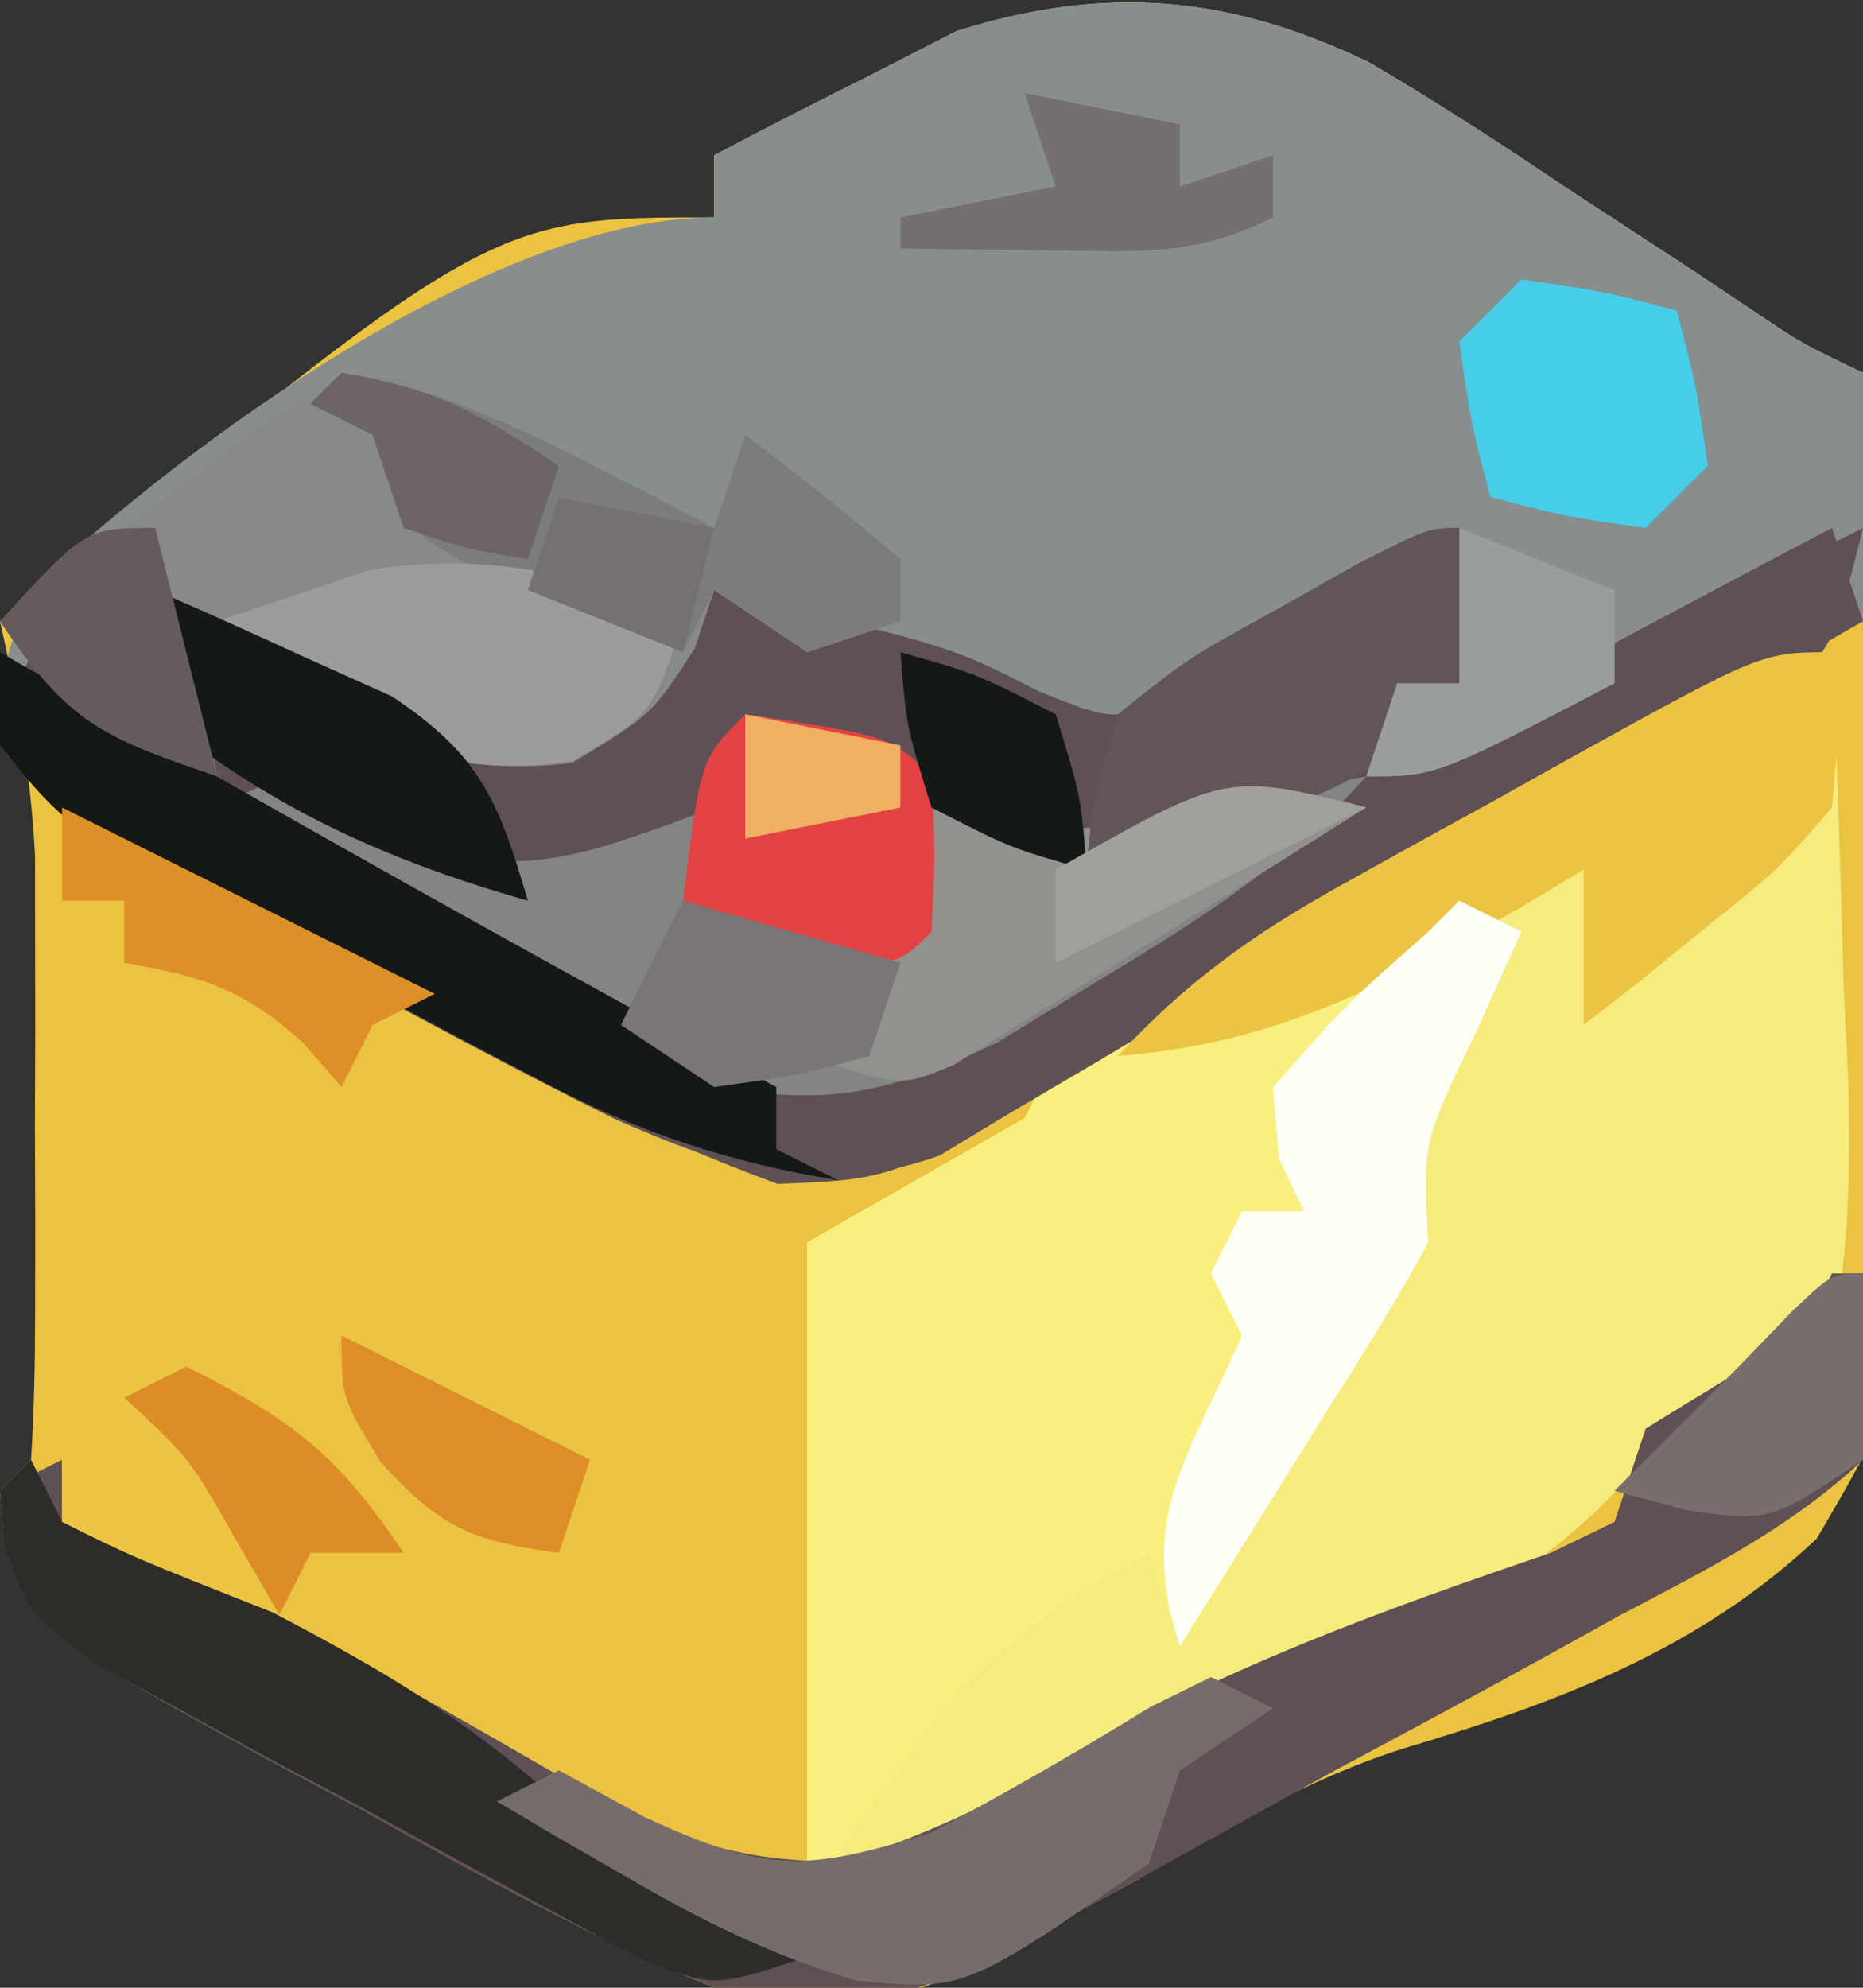 <?xml version="1.0" encoding="UTF-8"?>
<svg version="1.1" xmlns="http://www.w3.org/2000/svg" width="60" height="64">
<rect width="100%" height="100%" fill="#333333" stroke="none"/>
<path d="M0 0 C2.145 1.259 4.209 2.594 6.271 3.987 C7.674 4.904 9.078 5.82 10.481 6.737 C11.09 7.144 11.699 7.551 12.327 7.971 C13.93 9.05 13.93 9.05 15.896 9.987 C18.582 40.405 18.582 40.405 14.404 47.529 C10.583 51.13 6.048 52.808 1.076 54.289 C-2.047 55.288 -4.729 56.884 -7.542 58.549 C-15.706 62.949 -15.706 62.949 -21.104 61.987 C-25.07 60.373 -28.751 58.332 -32.479 56.237 C-33.489 55.698 -34.498 55.159 -35.538 54.604 C-42.876 50.554 -42.876 50.554 -43.958 47.861 C-44.007 47.242 -44.055 46.624 -44.104 45.987 C-43.609 45.492 -43.609 45.492 -43.104 44.987 C-43.005 43.411 -42.974 41.831 -42.972 40.252 C-42.97 39.285 -42.969 38.319 -42.968 37.323 C-42.972 36.304 -42.976 35.286 -42.979 34.237 C-42.976 33.234 -42.972 32.231 -42.968 31.198 C-42.969 30.226 -42.97 29.254 -42.972 28.252 C-42.973 27.363 -42.974 26.474 -42.975 25.558 C-43.107 22.946 -43.527 20.534 -44.104 17.987 C-28.343 4.987 -28.343 4.987 -21.104 4.987 C-21.104 4.327 -21.104 3.667 -21.104 2.987 C-19.451 2.108 -17.78 1.26 -16.104 0.424 C-15.176 -0.052 -14.248 -0.527 -13.292 -1.017 C-8.457 -2.528 -4.501 -2.168 0 0 Z " fill="#EBC341" transform="translate(44.104,2.013)"/>
<path d="M0 0 C2.145 1.259 4.209 2.594 6.271 3.987 C7.674 4.904 9.078 5.82 10.481 6.737 C11.09 7.144 11.699 7.551 12.327 7.971 C13.93 9.05 13.93 9.05 15.896 9.987 C15.896 12.627 15.896 15.267 15.896 17.987 C10.695 20.972 5.491 23.949 0.278 26.912 C-2.745 28.632 -5.756 30.363 -8.737 32.155 C-10.126 32.969 -10.126 32.969 -11.542 33.799 C-12.304 34.259 -13.066 34.719 -13.851 35.194 C-17.729 36.558 -20.625 35.643 -24.315 34.006 C-26.837 32.759 -29.316 31.449 -31.792 30.112 C-33.073 29.441 -33.073 29.441 -34.38 28.756 C-41.784 24.813 -41.784 24.813 -44.104 21.987 C-44.069 19.518 -44.069 19.518 -43.104 16.987 C-38.157 12.269 -28.194 4.987 -21.104 4.987 C-21.104 4.327 -21.104 3.667 -21.104 2.987 C-19.451 2.108 -17.78 1.26 -16.104 0.424 C-15.176 -0.052 -14.248 -0.527 -13.292 -1.017 C-8.457 -2.528 -4.501 -2.168 0 0 Z " fill="#888E8D" transform="translate(44.104,2.013)"/>
<path d="M0 0 C0.174 3.583 0.281 7.164 0.375 10.75 C0.425 11.766 0.476 12.782 0.527 13.828 C0.583 16.671 0.572 19.213 0 22 C-2.934 24.609 -2.934 24.609 -6 26 C-6.474 26.495 -6.949 26.99 -7.438 27.5 C-11.714 31.605 -17.625 33.737 -23 36 C-25.112 37.056 -27.21 38.134 -29.301 39.23 C-31 40 -31 40 -33 40 C-33 33.07 -33 26.14 -33 19 C-30.69 17.68 -28.38 16.36 -26 15 C-24.645 13.689 -23.309 12.357 -22 11 C-19.742 9.536 -19.742 9.536 -17.305 8.203 C-16.424 7.72 -15.544 7.236 -14.637 6.738 C-13.27 6.002 -13.27 6.002 -11.875 5.25 C-10.956 4.743 -10.037 4.237 -9.09 3.715 C-2.271 0 -2.271 0 0 0 Z " fill="#F6EB7F" transform="translate(59,21)"/>
<path d="M0 0 C0.188 2.312 0.188 2.312 0 5 C-0.99 5.99 -1.98 6.98 -3 8 C2.28 5.36 7.56 2.72 13 0 C12 4 12 4 10.01 5.476 C9.151 5.926 8.291 6.376 7.406 6.84 C6.457 7.346 5.509 7.852 4.531 8.373 C3.531 8.889 2.531 9.406 1.5 9.938 C-0.448 10.967 -2.396 11.997 -4.344 13.027 C-5.298 13.521 -6.252 14.014 -7.234 14.523 C-9.021 15.477 -10.784 16.476 -12.516 17.528 C-18.181 20.968 -18.181 20.968 -21.957 21.117 C-26.408 19.483 -30.52 17.376 -34.688 15.125 C-35.542 14.678 -36.396 14.23 -37.275 13.77 C-44.151 10.108 -44.151 10.108 -47 7 C-46.67 6.01 -46.34 5.02 -46 4 C-44.68 4.66 -43.36 5.32 -42 6 C-41.67 4.68 -41.34 3.36 -41 2 C-40.42 2.384 -39.84 2.768 -39.242 3.164 C-34.278 6.365 -34.278 6.365 -28.562 6.5 C-25.756 5.108 -25.756 5.108 -24 2 C-16.37 3.81 -16.37 3.81 -13.559 5.25 C-10.951 6.308 -10.951 6.308 -8.359 4.883 C-7.498 4.303 -6.637 3.723 -5.75 3.125 C-1.013 0 -1.013 0 0 0 Z " fill="#5E5054" transform="translate(47,17)"/>
<path d="M0 0 C0.66 0.33 1.32 0.66 2 1 C1.505 2.093 1.01 3.186 0.5 4.312 C-1.188 7.8 -1.188 7.8 -1 11 C-1.927 12.708 -2.947 14.366 -4 16 C-4.897 17.437 -5.793 18.874 -6.688 20.312 C-7.458 21.542 -8.229 22.771 -9 24 C-9.33 23.01 -9.66 22.02 -10 21 C-13.569 22.929 -15.753 24.629 -18 28 C-18.99 29.32 -19.98 30.64 -21 32 C-21 25.07 -21 18.14 -21 11 C-18.69 9.68 -16.38 8.36 -14 7 C-13.67 6.34 -13.34 5.68 -13 5 C-11.074 4.473 -11.074 4.473 -8.688 4.062 C-5.102 3.349 -2.708 2.59 0 0 Z " fill="#F9EF7E" transform="translate(47,29)"/>
<path d="M0 0 C0.33 0 0.66 0 1 0 C1.488 2.688 1.488 2.688 1 6 C-1.307 8.175 -4.019 9.533 -6.812 11 C-7.584 11.428 -8.356 11.856 -9.151 12.297 C-11.423 13.552 -13.71 14.777 -16 16 C-17.171 16.645 -18.34 17.291 -19.508 17.941 C-30.441 23.991 -30.441 23.991 -36 23 C-39.965 21.387 -43.647 19.346 -47.375 17.25 C-48.384 16.711 -49.394 16.172 -50.434 15.617 C-57.8 11.552 -57.8 11.552 -58.792 8.812 C-58.86 8.214 -58.929 7.616 -59 7 C-58.34 6.67 -57.68 6.34 -57 6 C-57 6.66 -57 7.32 -57 8 C-56.024 8.35 -56.024 8.35 -55.027 8.707 C-52.561 9.761 -50.334 10.888 -48.004 12.199 C-47.28 12.603 -46.556 13.007 -45.811 13.424 C-44.31 14.267 -42.815 15.122 -41.326 15.986 C-37.867 17.896 -35.751 19.019 -31.738 18.918 C-29.119 18.04 -26.975 17.066 -24.625 15.625 C-19.619 12.701 -14.549 10.868 -9.062 9 C-8.382 8.67 -7.701 8.34 -7 8 C-6.67 7.01 -6.34 6.02 -6 5 C-4.352 3.97 -2.685 2.969 -1 2 C-0.67 1.34 -0.34 0.68 0 0 Z " fill="#5E5054" transform="translate(59,41)"/>
<path d="M0 0 C2.206 0.8 4.244 1.739 6.328 2.816 C7.035 3.179 7.741 3.541 8.469 3.914 C9 4.191 9.531 4.468 10.078 4.754 C10.408 3.764 10.738 2.774 11.078 1.754 C12.786 3.035 14.452 4.372 16.078 5.754 C16.078 6.414 16.078 7.074 16.078 7.754 C15.088 8.084 14.098 8.414 13.078 8.754 C12.088 8.094 11.098 7.434 10.078 6.754 C9.769 7.682 9.769 7.682 9.453 8.629 C8.078 10.754 8.078 10.754 5.516 12.316 C0.392 12.969 -2.74 10.523 -6.922 7.754 C-6.592 9.404 -6.262 11.054 -5.922 12.754 C-9.575 11.504 -10.703 11.083 -12.922 7.754 C-11.652 6.795 -10.381 5.836 -9.109 4.879 C-8.402 4.345 -7.694 3.812 -6.965 3.262 C-2.169 -0.278 -2.169 -0.278 0 0 Z " fill="#878A88" transform="translate(12.922,12.246)"/>
<path d="M0 0 C0.495 1.485 0.495 1.485 1 3 C-4.2 5.985 -9.404 8.963 -14.617 11.926 C-17.64 13.645 -20.652 15.377 -23.633 17.168 C-25.021 17.982 -25.021 17.982 -26.438 18.812 C-27.199 19.273 -27.961 19.733 -28.746 20.207 C-32.625 21.572 -35.52 20.656 -39.21 19.02 C-41.733 17.773 -44.212 16.462 -46.688 15.125 C-47.542 14.678 -48.396 14.23 -49.275 13.77 C-56.151 10.108 -56.151 10.108 -59 7 C-58.67 6.01 -58.34 5.02 -58 4 C-57.501 4.352 -57.002 4.704 -56.488 5.066 C-51.888 8.23 -47.178 11.135 -42.312 13.875 C-41.257 14.471 -40.201 15.066 -39.113 15.68 C-35.592 17.173 -33.779 17.584 -30 17 C-27.157 15.717 -24.569 14.104 -21.938 12.438 C-20.439 11.52 -18.939 10.605 -17.438 9.691 C-16.695 9.237 -15.953 8.782 -15.188 8.313 C-11.993 6.395 -8.729 4.621 -5.438 2.875 C-4.384 2.316 -3.331 1.756 -2.246 1.18 C-1.505 0.79 -0.764 0.401 0 0 Z " fill="#5E5054" transform="translate(59,17)"/>
<path d="M0 0 C2.934 0.407 4.671 0.733 7 2.625 C8.926 4.268 8.926 4.268 11.375 3.75 C12.241 3.502 13.107 3.255 14 3 C15.999 2.661 17.999 2.326 20 2 C17.426 4.875 14.484 6.709 11.188 8.688 C9.662 9.621 9.662 9.621 8.105 10.574 C4.559 12.203 2.852 12.6 -1 12 C-3.933 10.725 -6.638 9.148 -9.375 7.5 C-10.111 7.071 -10.847 6.641 -11.605 6.199 C-13.41 5.144 -15.206 4.074 -17 3 C-16.34 2.67 -15.68 2.34 -15 2 C-13.701 2.773 -13.701 2.773 -12.375 3.562 C-7.69 5.558 -5.714 4.758 -1 3 C-0.67 2.01 -0.34 1.02 0 0 Z " fill="#838583" transform="translate(24,23)"/>
<path d="M0 0 C0.25 2.262 0.25 2.262 0 5 C-1.75 7.02 -1.75 7.02 -4 8.812 C-4.742 9.417 -5.485 10.022 -6.25 10.645 C-6.827 11.092 -7.405 11.539 -8 12 C-8 10.333 -8 8.667 -8 7 C-8.58 7.349 -9.16 7.699 -9.758 8.059 C-14.173 10.63 -17.799 12.6 -23 13 C-20.817 10.632 -18.65 9.081 -15.84 7.52 C-15.046 7.078 -14.253 6.637 -13.436 6.182 C-12.611 5.73 -11.787 5.278 -10.938 4.812 C-9.695 4.117 -9.695 4.117 -8.428 3.408 C-2.259 0 -2.259 0 0 0 Z " fill="#ECC443" transform="translate(59,21)"/>
<path d="M0 0 C0.66 0.33 1.32 0.66 2 1 C1.505 2.093 1.01 3.186 0.5 4.312 C-1.188 7.8 -1.188 7.8 -1 11 C-1.927 12.708 -2.947 14.366 -4 16 C-4.897 17.437 -5.793 18.874 -6.688 20.312 C-7.458 21.542 -8.229 22.771 -9 24 C-10.39 19.831 -8.71 17.92 -7 14 C-7.33 13.34 -7.66 12.68 -8 12 C-7.67 11.34 -7.34 10.68 -7 10 C-6.34 10 -5.68 10 -5 10 C-5.268 9.443 -5.536 8.886 -5.812 8.312 C-5.874 7.549 -5.936 6.786 -6 6 C-3.625 3.312 -3.625 3.312 -1 1 C-0.67 0.67 -0.34 0.34 0 0 Z " fill="#FFFEF6" transform="translate(47,29)"/>
<path d="M0 0 C0.33 0.66 0.66 1.32 1 2 C2.663 2.676 4.331 3.339 6 4 C10.491 6.285 14.452 8.404 18 12 C19.204 12.771 20.434 13.501 21.688 14.188 C22.781 14.786 23.874 15.384 25 16 C22 17 22 17 19.656 16.075 C16.721 14.501 13.791 12.922 10.875 11.312 C9.848 10.769 8.82 10.226 7.762 9.666 C6.786 9.133 5.81 8.6 4.805 8.051 C3.459 7.319 3.459 7.319 2.085 6.572 C0 5 0 5 -0.863 2.872 C-0.908 2.254 -0.953 1.636 -1 1 C-0.67 0.67 -0.34 0.34 0 0 Z " fill="#2D2C28" transform="translate(1,47)"/>
<path d="M0 0 C0.883 0.508 1.766 1.016 2.676 1.539 C10.07 5.783 17.494 9.956 25 14 C25 14.66 25 15.32 25 16 C25.66 16.33 26.32 16.66 27 17 C23.452 16.418 20.639 15.491 17.461 13.82 C16.22 13.169 16.22 13.169 14.953 12.504 C14.102 12.049 13.252 11.594 12.375 11.125 C11.087 10.454 11.087 10.454 9.773 9.77 C2.227 5.772 2.227 5.772 0 3 C0 2.01 0 1.02 0 0 Z " fill="#141916" transform="translate(0,21)"/>
<path d="M0 0 C3.029 0.52 5.533 1.659 8.25 3.062 C8.956 3.425 9.663 3.787 10.391 4.16 C10.922 4.437 11.453 4.714 12 5 C12.33 4.01 12.66 3.02 13 2 C14.707 3.281 16.374 4.618 18 6 C18 6.66 18 7.32 18 8 C17.01 8.33 16.02 8.66 15 9 C14.01 8.34 13.02 7.68 12 7 C11.67 7.66 11.34 8.32 11 9 C9.515 8.409 8.037 7.802 6.562 7.188 C5.739 6.851 4.915 6.515 4.066 6.168 C2 5 2 5 1 2 C0.34 1.67 -0.32 1.34 -1 1 C-0.67 0.67 -0.34 0.34 0 0 Z " fill="#7C7C7A" transform="translate(11,12)"/>
<path d="M0 0 C0.66 0.33 1.32 0.66 2 1 C1.01 1.66 0.02 2.32 -1 3 C-1.33 3.99 -1.66 4.98 -2 6 C-7.925 10.102 -7.925 10.102 -11.434 9.77 C-14.159 8.952 -16.357 7.867 -18.812 6.438 C-19.603 5.982 -20.393 5.527 -21.207 5.059 C-21.799 4.709 -22.39 4.36 -23 4 C-22.34 3.67 -21.68 3.34 -21 3 C-20.093 3.495 -19.185 3.99 -18.25 4.5 C-14.332 6.308 -13.084 6.281 -9 5 C-6.6 3.725 -4.267 2.386 -1.953 0.961 C-1.309 0.644 -0.664 0.327 0 0 Z " fill="#766D6B" transform="translate(39,54)"/>
<path d="M0 0 C-1 3 -1 3 -3.562 4.5 C-8.091 5.159 -9.828 3.708 -13.461 1.164 C-13.969 0.78 -14.477 0.396 -15 0 C-14.01 -0.33 -13.02 -0.66 -12 -1 C-11.402 -1.206 -10.804 -1.413 -10.188 -1.625 C-6.597 -2.241 -3.247 -1.623 0 0 Z " fill="#9A9D9A" transform="translate(22,20)"/>
<path d="M0 0 C-2.43 1.534 -4.868 3.052 -7.312 4.562 C-8.003 5 -8.693 5.438 -9.404 5.889 C-10.071 6.298 -10.738 6.707 -11.426 7.129 C-12.345 7.702 -12.345 7.702 -13.282 8.287 C-15 9 -15 9 -18 8 C-17.34 8 -16.68 8 -16 8 C-15.34 5.36 -14.68 2.72 -14 0 C-12.639 0.309 -12.639 0.309 -11.25 0.625 C-6.655 1.155 -4.568 -1.365 0 0 Z " fill="#92918E" transform="translate(44,26)"/>
<path d="M0 0 C4.706 0.706 4.706 0.706 6 2 C6.125 4.5 6.125 4.5 6 7 C5 8 5 8 2.562 8.188 C0 8 0 8 -2 6 C-1.444 1.444 -1.444 1.444 0 0 Z " fill="#E34243" transform="translate(24,23)"/>
<path d="M0 0 C0.367 4.529 0.367 4.529 -1.219 6.562 C-3.308 8.249 -5.126 8.908 -7.688 9.688 C-8.496 9.939 -9.304 10.19 -10.137 10.449 C-10.752 10.631 -11.366 10.813 -12 11 C-11.812 8.707 -11.812 8.707 -11 6 C-8.75 4.199 -8.75 4.199 -6 2.688 C-5.093 2.176 -4.185 1.664 -3.25 1.137 C-1 0 -1 0 0 0 Z " fill="#625558" transform="translate(47,17)"/>
<path d="M0 0 C2.625 0.375 2.625 0.375 5 1 C5.625 3.375 5.625 3.375 6 6 C5.34 6.66 4.68 7.32 4 8 C1.375 7.625 1.375 7.625 -1 7 C-1.625 4.625 -1.625 4.625 -2 2 C-1.34 1.34 -0.68 0.68 0 0 Z " fill="#46CEE9" transform="translate(49,9)"/>
<path d="M0 0 C1.634 0.709 3.257 1.443 4.875 2.188 C6.232 2.797 6.232 2.797 7.617 3.418 C10.465 5.308 11.056 6.773 12 10 C7.4 8.686 3.736 7.024 0 4 C0 2.68 0 1.36 0 0 Z " fill="#141916" transform="translate(5,19)"/>
<path d="M0 0 C3.936 3.673 5.875 6.749 7 12 C2.25 10.125 2.25 10.125 0 9 C0 6.03 0 3.06 0 0 Z " fill="#ECC643" transform="translate(2,40)"/>
<path d="M0 0 C3.96 1.98 7.92 3.96 12 6 C11.01 6.495 11.01 6.495 10 7 C9.67 7.66 9.34 8.32 9 9 C8.588 8.526 8.175 8.051 7.75 7.562 C5.818 5.837 4.518 5.434 2 5 C2 4.34 2 3.68 2 3 C1.34 3 0.68 3 0 3 C0 2.01 0 1.02 0 0 Z " fill="#DE8F29" transform="translate(2,26)"/>
<path d="M0 0 C0.188 2.875 0.188 2.875 0 6 C-3 8 -3 8 -5.688 7.625 C-6.451 7.419 -7.214 7.213 -8 7 C-6.667 5.667 -5.333 4.333 -4 3 C-3.443 2.422 -2.886 1.845 -2.312 1.25 C-1 0 -1 0 0 0 Z " fill="#776E6D" transform="translate(60,41)"/>
<path d="M0 0 C2.31 0.66 4.62 1.32 7 2 C6.67 2.99 6.34 3.98 6 5 C3.688 5.625 3.688 5.625 1 6 C0.01 5.34 -0.98 4.68 -2 4 C-1.34 2.68 -0.68 1.36 0 0 Z " fill="#7A7675" transform="translate(22,29)"/>
<path d="M0 0 C2.475 0.99 2.475 0.99 5 2 C5 2.99 5 3.98 5 5 C-0.75 8 -0.75 8 -3 8 C-2.67 7.01 -2.34 6.02 -2 5 C-1.34 5 -0.68 5 0 5 C0 3.35 0 1.7 0 0 Z " fill="#9A9E9A" transform="translate(47,17)"/>
<path d="M0 0 C2.438 0.688 2.438 0.688 5 2 C5.812 4.625 5.812 4.625 6 7 C3.562 6.312 3.562 6.312 1 5 C0.188 2.375 0.188 2.375 0 0 Z " fill="#141916" transform="translate(29,21)"/>
<path d="M0 0 C1.65 0.33 3.3 0.66 5 1 C5 1.66 5 2.32 5 3 C5.99 2.67 6.98 2.34 8 2 C8 2.66 8 3.32 8 4 C5.475 5.262 3.688 5.099 0.875 5.062 C-0.035 5.053 -0.945 5.044 -1.883 5.035 C-2.581 5.024 -3.28 5.012 -4 5 C-4 4.67 -4 4.34 -4 4 C-2.35 3.67 -0.7 3.34 1 3 C0.67 2.01 0.34 1.02 0 0 Z " fill="#75706F" transform="translate(33,3)"/>
<path d="M0 0 C0.66 2.64 1.32 5.28 2 8 C-1.653 6.75 -2.781 6.329 -5 3 C-2.25 0 -2.25 0 0 0 Z " fill="#655B5D" transform="translate(5,17)"/>
<path d="M0 0 C2.987 0.498 4.393 1.262 7 3 C6.67 3.99 6.34 4.98 6 6 C4.062 5.688 4.062 5.688 2 5 C1.67 4.01 1.34 3.02 1 2 C0.34 1.67 -0.32 1.34 -1 1 C-0.67 0.67 -0.34 0.34 0 0 Z " fill="#6C6465" transform="translate(11,12)"/>
<path d="M0 0 C2.667 1.333 5.333 2.667 8 4 C7.67 4.99 7.34 5.98 7 7 C4.202 6.614 3.179 6.199 1.25 4.062 C0 2 0 2 0 0 Z " fill="#DE8E29" transform="translate(11,43)"/>
<path d="M0 0 C3.369 1.685 4.879 2.819 7 6 C6.01 6 5.02 6 4 6 C3.67 6.66 3.34 7.32 3 8 C2.546 7.216 2.092 6.433 1.625 5.625 C0.116 2.963 0.116 2.963 -2 1 C-1.34 0.67 -0.68 0.34 0 0 Z " fill="#DD8D28" transform="translate(6,44)"/>
<path d="M0 0 C-4.95 2.475 -4.95 2.475 -10 5 C-10 4.01 -10 3.02 -10 2 C-4.5 -1.125 -4.5 -1.125 0 0 Z " fill="#A1A19C" transform="translate(44,26)"/>
<path d="M0 0 C1.65 0.33 3.3 0.66 5 1 C4.67 2.32 4.34 3.64 4 5 C1.525 4.01 1.525 4.01 -1 3 C-0.67 2.01 -0.34 1.02 0 0 Z " fill="#757170" transform="translate(18,16)"/>
<path d="M0 0 C1.65 0.33 3.3 0.66 5 1 C5 1.66 5 2.32 5 3 C3.35 3.33 1.7 3.66 0 4 C0 2.68 0 1.36 0 0 Z " fill="#F0AF62" transform="translate(24,23)"/>
</svg>
